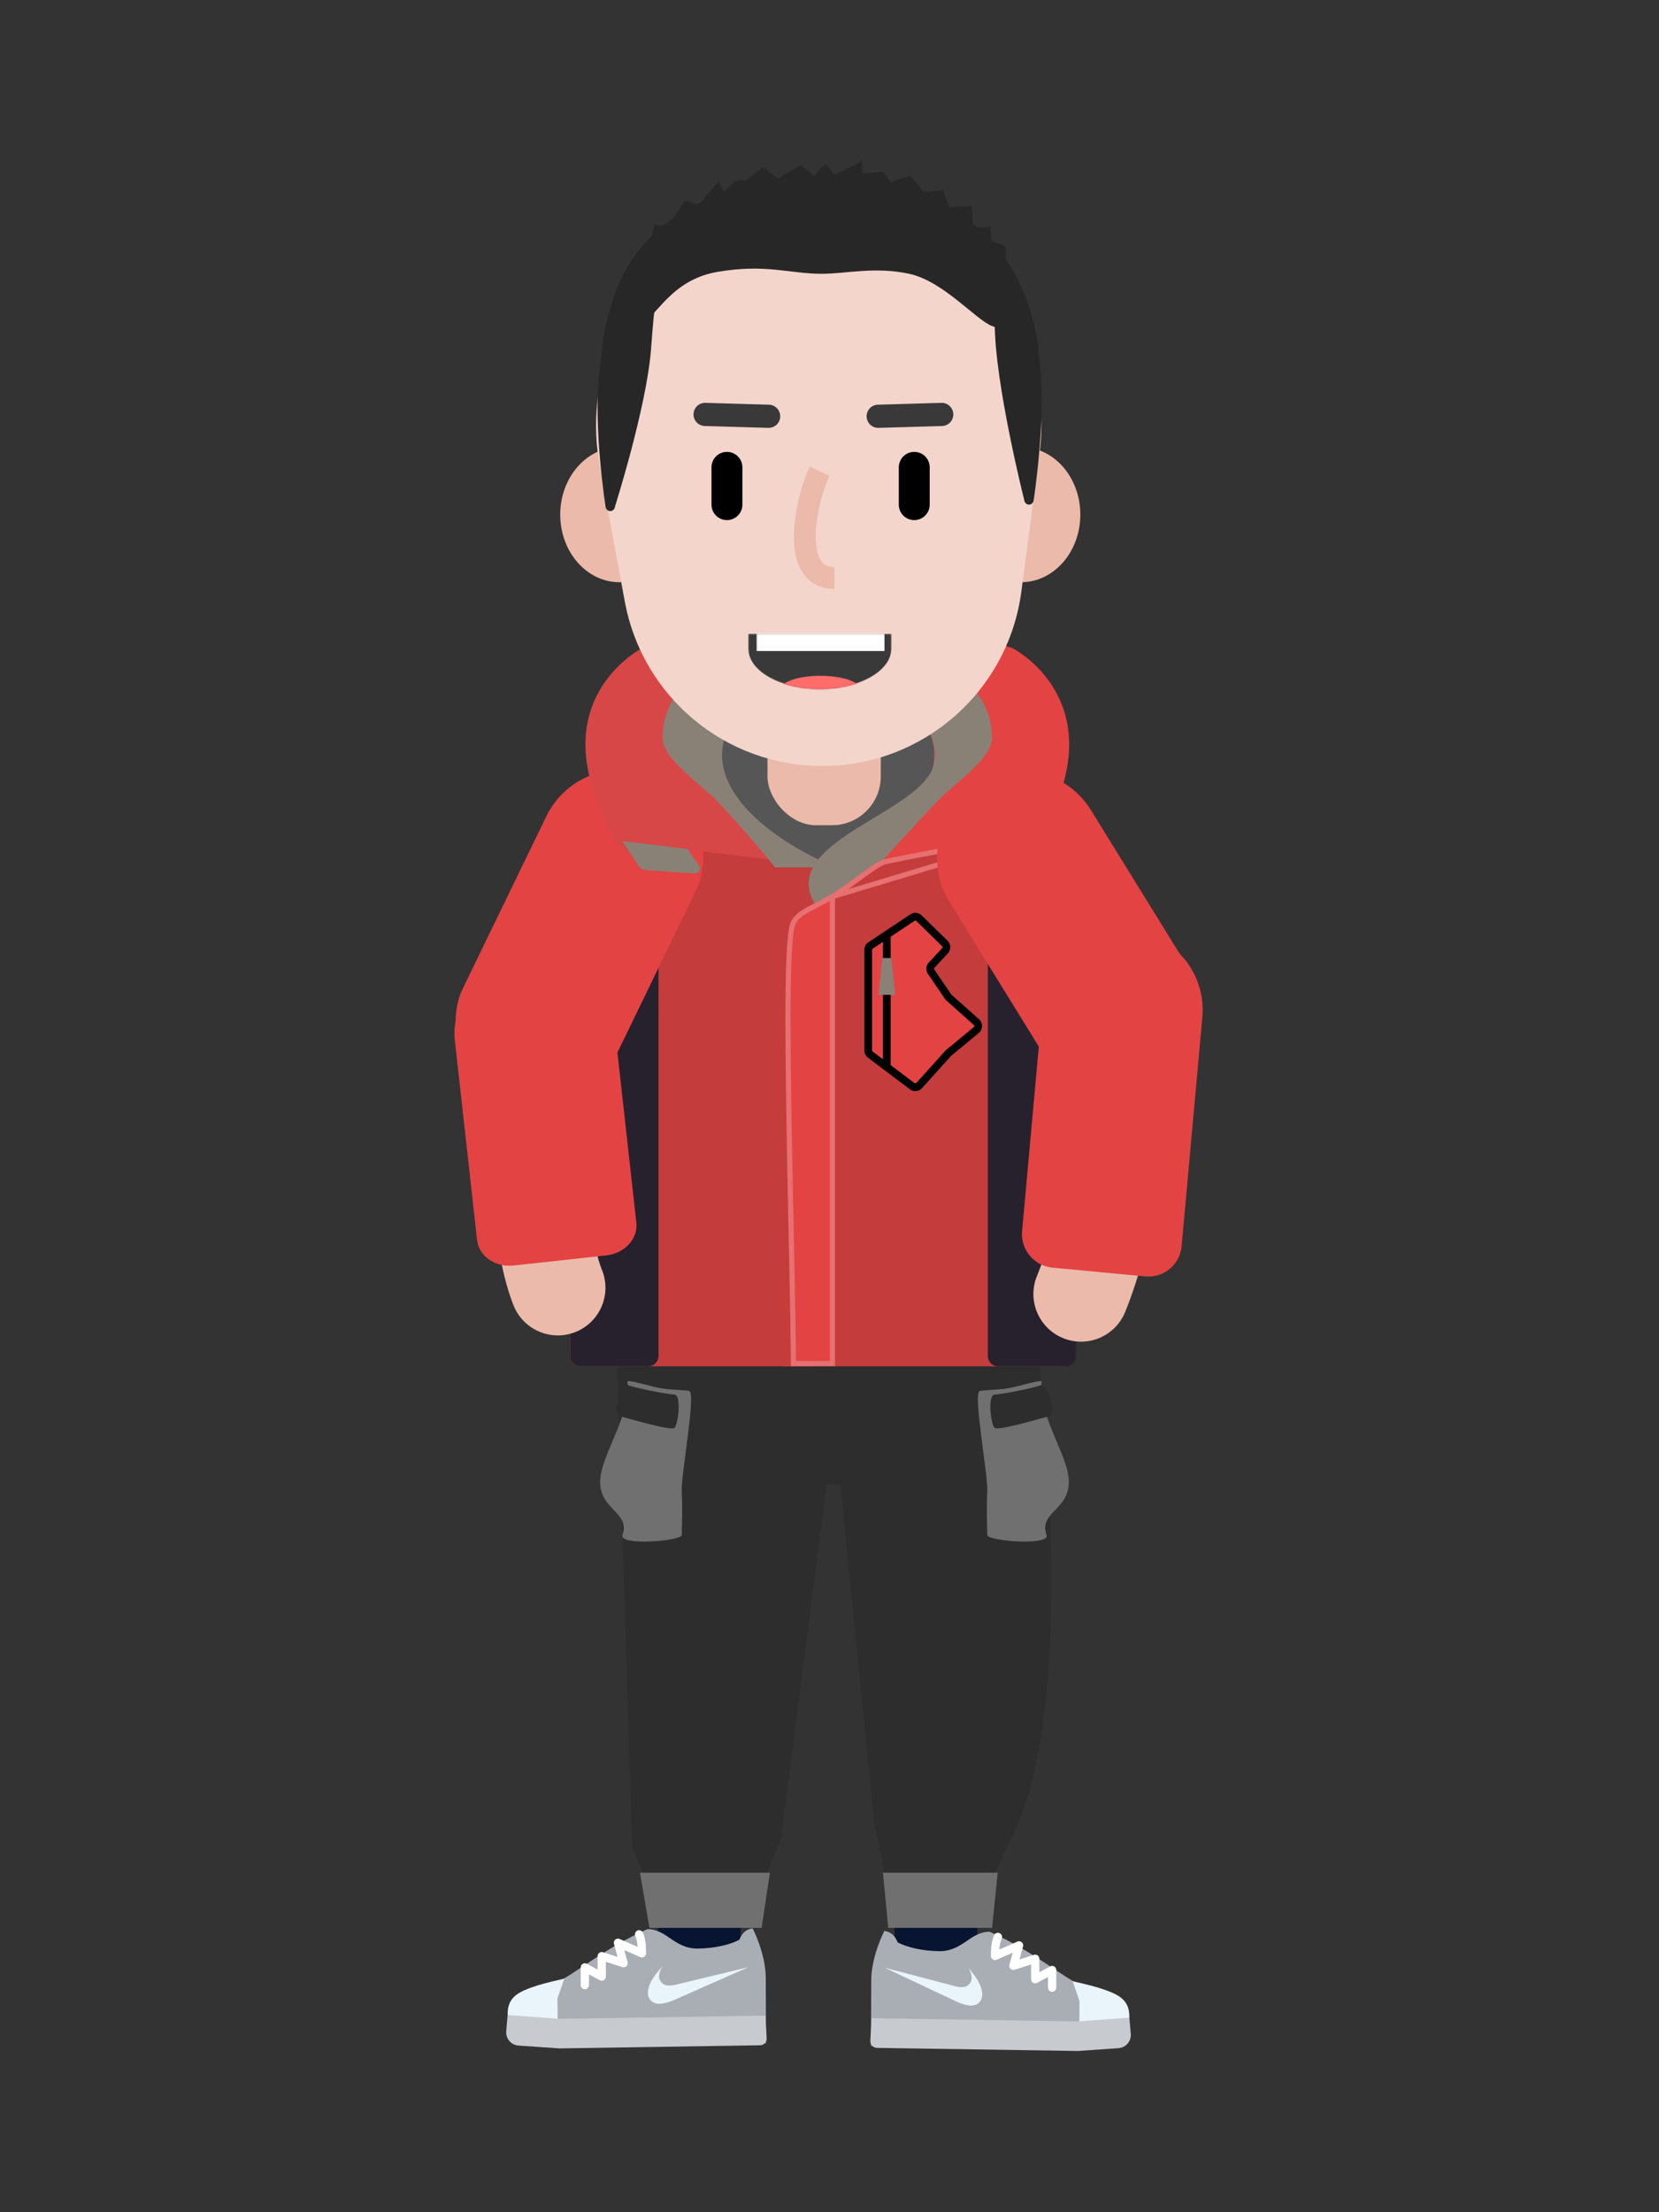 <svg xmlns="http://www.w3.org/2000/svg" xmlns:xlink="http://www.w3.org/1999/xlink" width="1200" height="1600" viewBox="0 0 1200 1600" id="character">
  <rect x="0" y="0" width="1200" height="1600" fill="#333333" stroke="none"/>
  <defs>
    <path id="path-1" d="M0.261,0.338 C0.205,0.884 0.177,1.435 0.177,1.987 L0.177,12.308 C0.177,27.867 23.389,40.475 52.011,40.475 C80.643,40.475 103.845,27.867 103.845,12.308 L103.845,1.987 C103.845,1.435 103.817,0.884 103.761,0.338 L0.261,0.338 Z"></path>
  </defs>
  <g id="gee_me_061" fill="none" fill-rule="evenodd" stroke="none" stroke-width="1">
    <g transform="translate(307 116)">
      <g id="lower-limb" fill-rule="nonzero" transform="translate(59.127 835.174)">
        <path id="Path" fill="#2D2D2D" d="M224.132,122.868 C290.83,122.868 344.9,95.363 344.9,61.434 C344.9,27.505 290.83,1.70530257e-13 224.132,1.70530257e-13 C157.433,1.70530257e-13 103.363,27.505 103.363,61.434 C103.363,95.363 157.433,122.868 224.132,122.868 Z"></path>
        <path id="Path" fill="#EBBAAA" d="M309.899 201.602C325.402 201.602 337.999 214.044 338.25 229.487L338.253 229.956 338.253 469.396C338.253 485.056 325.559 497.75 309.899 497.75 294.396 497.75 281.799 485.308 281.549 469.865L281.545 469.396 281.545 229.956C281.545 214.296 294.239 201.602 309.899 201.602ZM139.774 201.602C155.277 201.602 167.874 214.044 168.125 229.487L168.128 229.956 168.128 487.776C168.128 503.436 155.434 516.13 139.774 516.13 124.271 516.13 111.674 503.688 111.424 488.245L111.42 487.776 111.42 229.956C111.42 214.296 124.114 201.602 139.774 201.602Z"></path>
        <rect id="Rectangle" width="59.859" height="61.959" x="280.972" y="409.786" fill="#071532"></rect>
        <rect id="Rectangle" width="59.859" height="61.959" x="109.795" y="409.786" fill="#071532"></rect>
        <polygon id="Path" fill="#2D2D2D" points="246.316 9.451 79.341 9.451 91.238 385.376 106.482 421.116 180.942 421.116 198.857 378.556"></polygon>
        <path id="Path" fill="#2D2D2D" d="M229.514,0 L381.465,0 C381.465,0 414.951,240.446 374.12,358.136 C368.977,372.956 351.392,407.466 351.392,407.466 L275.112,410.616 L266.138,366.526 L229.514,0 Z"></path>
        <polygon id="Path" fill="#707070" points="96.782 403.256 190.782 403.256 184.767 443.166 103.612 443.166"></polygon>
        <polygon id="Path" fill="#707070" points="272.57 403.256 355.533 403.256 351.486 443.166 276.358 443.166"></polygon>
        <path id="Path" fill="#707070" d="M113.021,53.078 C106.094,52.144 90.373,46.948 87.708,47.823 C90.129,68.74 74.173,93.258 69.357,111.355 C61.51,140.835 90.59,140.252 84.129,159.032 C81.351,167.106 127.01,163.406 127.01,159.032 C127.01,154.653 127.676,139.475 127.01,127.508 C126.344,115.541 137.668,55.705 132.339,54.829 C127.01,53.953 121.681,54.245 113.021,53.078 Z"></path>
        <path id="Path" fill="#2D2D2D" d="M121.678,57.456 C116.349,57.164 94.367,53.078 87.706,50.451 C83.043,53.078 75.049,71.175 83.709,73.51 C92.368,75.845 119.013,83.627 121.678,81.583 C124.342,79.54 127.007,57.748 121.678,57.456 Z"></path>
        <path id="Path" fill="#707070" d="M361.971,53.078 C368.899,52.144 384.619,46.948 387.284,47.823 C384.863,68.74 400.819,93.258 405.635,111.355 C413.482,140.835 384.402,140.252 390.863,159.032 C393.641,167.106 347.982,163.406 347.982,159.032 C347.982,154.653 347.316,139.475 347.982,127.508 C348.648,115.541 337.324,55.705 342.653,54.829 C347.982,53.953 353.311,54.245 361.971,53.078 Z"></path>
        <path id="Path" fill="#2D2D2D" d="M353.312,57.456 C358.641,57.164 380.623,53.078 387.285,50.451 C391.947,53.078 399.941,71.175 391.281,73.51 C382.622,75.845 355.977,83.627 353.312,81.583 C350.648,79.54 347.983,57.748 353.312,57.456 Z"></path>
        <path id="Path" fill="#A9AEB4" d="M11.427,528.096 C11.239,506.496 14.18,493.366 32.951,484.536 C51.722,475.716 69.403,458.746 101.878,444.206 C101.878,444.206 106.153,443.396 113.111,447.166 C119.049,450.376 126.676,458.246 138.168,458.146 C150.647,458.036 161.768,455.396 168.677,451.766 C171.662,443.596 178.284,443.536 178.284,443.536 C178.284,443.536 187.608,461.286 187.763,479.116 C187.919,496.936 187.904,526.556 187.904,526.556 L11.427,528.096 Z"></path>
        <path id="Path" fill="#FFF" d="M94.922,445.1 C96.433,444.427 98.203,445.108 98.876,446.619 C99.62,448.294 100.156,450.128 100.521,452.121 L100.646,452.839 C101.073,455.437 101.171,457.752 101.171,461.586 C101.171,463.691 99.066,465.121 97.128,464.392 L96.967,464.326 L85.423,459.233 L87.819,467.919 C88.438,470.163 86.38,472.201 84.171,471.613 L84.013,471.566 L72.136,467.738 L72.136,478.396 C72.136,480.607 69.833,482.036 67.869,481.108 L67.715,481.03 L59.911,476.804 L59.911,484.516 C59.911,486.111 58.664,487.415 57.092,487.506 L56.916,487.511 C55.321,487.511 54.017,486.264 53.926,484.692 L53.921,484.516 L53.921,471.776 C53.921,469.565 56.224,468.136 58.188,469.064 L58.342,469.142 L66.146,473.368 L66.146,463.626 C66.146,461.654 68.011,460.238 69.889,460.726 L70.06,460.776 L80.569,464.163 L77.97,454.743 C77.313,452.361 79.65,450.279 81.915,451.144 L82.066,451.206 L95.077,456.945 L95.073,456.872 C94.998,455.67 94.876,454.614 94.684,453.505 L94.63,453.201 C94.345,451.648 93.94,450.262 93.403,449.053 C92.73,447.542 93.411,445.772 94.922,445.1 Z"></path>
        <path id="Path" fill="#EAF4FB" d="M18.53,486.186 C24.289,484.106 30.388,482.526 42.081,479.876 L37.112,494.176 L37.254,510.476 L3.971,510.766 C2.613,510.786 0.186,508.966 1.345,501.626 C2.793,492.436 10.347,489.156 18.53,486.186 Z"></path>
        <path id="Path" fill="#C7CBCF" d="M188.418,523.026 L187.494,506.626 L38.258,508.946 L1.047,506.216 L0.036,517.906 C-0.425,523.246 3.579,527.926 8.923,528.296 L38.445,530.336 L183.708,528.086 C186.431,528.046 188.571,525.746 188.418,523.026 Z"></path>
        <path id="Path" fill="#A9AEB4" d="M440.396,529.976 C440.585,508.376 437.643,495.246 418.872,486.416 C400.101,477.596 382.42,460.636 349.945,446.086 C349.945,446.086 345.67,445.276 338.712,449.046 C332.774,452.256 325.147,460.136 313.655,460.036 C301.176,459.926 290.055,457.276 283.146,453.656 C280.161,445.476 273.54,445.416 273.54,445.416 C273.54,445.416 264.215,463.166 264.06,480.996 C263.904,498.826 263.92,528.436 263.92,528.436 L440.396,529.976 Z"></path>
        <path id="Path" fill="#FFF" d="M352.947,448.501 C353.618,446.989 355.387,446.308 356.899,446.979 C358.357,447.626 359.043,449.294 358.488,450.768 L358.422,450.931 C357.887,452.136 357.483,453.515 357.199,455.057 C357.005,456.108 356.875,457.097 356.79,458.187 L356.745,458.835 L369.757,453.096 C372.017,452.099 374.418,454.108 373.893,456.474 L373.853,456.633 L371.255,466.049 L381.762,462.656 C383.639,462.05 385.561,463.391 385.672,465.328 L385.677,465.506 L385.677,475.254 L393.479,471.023 C395.424,469.969 397.778,471.313 397.897,473.483 L397.902,473.656 L397.902,486.396 C397.902,488.05 396.561,489.391 394.907,489.391 C393.312,489.391 392.008,488.144 391.917,486.572 L391.912,486.396 L391.912,478.686 L384.11,482.919 C382.165,483.973 379.811,482.629 379.692,480.459 L379.687,480.286 L379.687,469.619 L367.812,473.456 C365.596,474.171 363.471,472.202 363.964,469.969 L364.004,469.809 L366.4,461.123 L354.856,466.216 C352.93,467.066 350.772,465.716 350.657,463.65 L350.652,463.476 L350.655,462.462 C350.675,458.871 350.815,456.646 351.308,453.971 C351.673,451.992 352.207,450.168 352.947,448.501 Z"></path>
        <path id="Path" fill="#EAF4FB" d="M433.294,488.076 C427.534,485.986 421.435,484.406 409.742,481.756 L414.711,496.066 L414.569,512.366 L447.852,512.656 C449.21,512.666 451.637,510.856 450.479,503.506 C449.031,494.326 441.477,491.036 433.294,488.076 Z"></path>
        <path id="Path" fill="#C7CBCF" d="M263.405,524.906 L264.329,508.506 L413.565,510.826 L450.776,508.096 L451.787,519.796 C452.248,525.126 448.245,529.806 442.9,530.176 L413.379,532.216 L268.115,529.966 C265.392,529.926 263.252,527.626 263.405,524.906 Z"></path>
        <path id="Path" fill="#EAF4FB" d="M123.258 484.106C118.862 485.296 115.329 485.106 113.341 483.546 108.22 479.466 111.58 473.336 113.004 470.926 110.454 473.866 107.921 476.806 105.935 480.026 102.804 485.056 101.444 490.586 103.491 494.156 107.161 500.586 116.153 497.696 121.891 495.156L175.137 471.616 123.258 484.106ZM324.238 485.226C328.504 486.476 331.953 486.336 333.921 484.806 338.99 480.806 335.826 474.626 334.482 472.196 336.914 475.166 339.331 478.146 341.208 481.396 344.169 486.466 345.393 492.016 343.331 495.556 339.633 501.936 330.917 498.916 325.368 496.296L273.872 472.006 324.238 485.226Z"></path>
      </g>
      <g id="upper-limb" fill-rule="nonzero" transform="translate(.733 335.908)">
        <path id="Path" fill="#565656" d="M389.851,108.155 C389.851,145.315 343.437,175.439 286.183,175.439 C228.929,175.439 182.515,145.315 182.515,108.155 C182.515,70.995 228.929,40.87 286.183,40.87 C343.437,40.87 389.851,70.995 389.851,108.155 Z"></path>
        <path id="Path" fill="#C43C3C" d="M104.766,126.1 C104.766,120.977 109.817,117.382 114.657,119.062 L282.174,177.177 C285.172,178.217 287.182,181.042 287.182,184.215 L287.182,528.834 C287.182,532.948 283.847,536.283 279.732,536.283 L112.216,536.283 C108.101,536.283 104.766,532.948 104.766,528.834 L104.766,126.1 Z"></path>
        <path id="Path" fill="#27212D" d="M104.766,133.513 C104.766,126.891 112.76,123.56 117.462,128.224 L166.359,176.729 C167.769,178.127 168.562,180.031 168.562,182.018 L168.562,528.834 C168.562,532.948 165.226,536.283 161.112,536.283 L112.216,536.283 C108.101,536.283 104.766,532.948 104.766,528.834 L104.766,133.513 Z"></path>
        <path id="Path" fill="#EBBAAA" d="M64.455,244.375 C72.414,227.091 92.878,219.531 110.162,227.49 C127.273,235.369 134.854,255.505 127.281,272.677 L127.047,273.197 C117.702,293.491 113.172,331.271 114.497,374.732 L114.539,376.05 C115.798,414.041 121.574,451.381 127.386,465.815 L127.562,466.246 C134.872,483.815 126.555,503.982 108.987,511.292 C91.418,518.602 71.25,510.285 63.94,492.716 C54.215,469.342 47.191,424.301 45.668,378.333 C43.885,324.515 49.517,276.816 64.455,244.375 Z"></path>
        <rect id="Rectangle" width="120.822" height="259.768" x="51.008" y="97.625" fill="#E44343" rx="60.411" transform="rotate(25.874 111.42 227.509)"></rect>
        <path id="Path" fill="#E44343" d="M145.302,437.908 C145.577,449.604 134.953,459.323 121.578,459.609 L54.117,461.048 C40.756,461.332 29.708,452.096 29.433,440.412 L26.013,295.011 C25.354,267.014 50.784,243.753 82.798,243.07 C114.778,242.388 141.223,264.496 141.881,292.464 L145.302,437.908 Z" transform="rotate(-5 85.653 352.054)"></path>
        <path id="Path" fill="#C43C3C" d="M467.604,125.584 C467.604,120.612 462.825,117.035 458.054,118.437 L257.642,177.342 C254.471,178.274 252.293,181.184 252.293,184.489 L252.293,528.834 C252.293,532.948 255.629,536.283 259.743,536.283 L460.154,536.283 C464.269,536.283 467.604,532.948 467.604,528.834 L467.604,125.584 Z"></path>
        <path id="Path" fill="#27212D" d="M470.595,133.513 C470.595,126.891 462.601,123.56 457.899,128.224 L409.003,176.729 C407.592,178.127 406.799,180.031 406.799,182.018 L406.799,528.834 C406.799,532.948 410.135,536.283 414.249,536.283 L463.146,536.283 C467.26,536.283 470.595,532.948 470.595,528.834 L470.595,133.513 Z"></path>
        <path id="Path" fill="#E44343" d="M367.734,99.121 C363.033,135.977 310.081,165.356 284.193,175.439 L424.408,158.686 C424.408,158.686 436.583,191.726 460.092,119.131 C483.601,46.536 424.408,16.753 424.408,16.753 L367.734,0 L305.183,46.536 C327.993,48.707 372.436,62.265 367.734,99.121 Z"></path>
        <path id="Path" fill="#898176" d="M283.332,204.346 C250.031,156.402 363.338,136.014 368.059,99.147 C372.781,62.281 328.155,48.72 305.252,46.548 L368.059,0 L368.059,28.394 C368.059,28.394 409.791,40.031 409.791,81.925 C409.791,97.314 381.951,114.887 368.059,129.869 C344.136,155.671 327.738,173.476 327.738,173.476 L283.332,204.346 Z"></path>
        <path id="Path" fill="#EBBAAA" d="M477.015,246.114 C494.299,238.155 514.763,245.715 522.722,262.999 C538.171,296.55 540.075,341.538 532.57,393.669 L532.233,395.968 C526.626,433.563 516.006,473.235 506.024,497.227 C498.714,514.796 478.546,523.113 460.977,515.803 C443.409,508.493 435.092,488.325 442.402,470.757 C450.206,452 459.464,417.286 464.221,384.832 L464.364,383.849 C470.083,344.127 468.762,311.173 460.386,292.386 L460.13,291.821 C452.171,274.536 459.731,254.073 477.015,246.114 Z"></path>
        <path id="Path" fill="#E44343" d="M438.272,442.915 C437.996,456.29 448.621,467.403 461.995,467.73 L529.457,469.375 C542.817,469.701 553.865,459.139 554.14,445.777 L557.561,279.507 C558.219,247.491 532.789,220.891 500.776,220.11 C468.796,219.33 442.351,244.612 441.693,276.594 L438.272,442.915 Z" transform="rotate(4 497.92 344.737)"></path>
        <path id="Path" fill="#D84747" d="M213.608,99.121 C218.31,135.977 271.262,165.356 297.15,175.439 L156.934,158.686 C156.934,158.686 144.76,191.726 121.25,119.131 C97.741,46.536 156.934,16.753 156.934,16.753 L213.608,0 L276.159,46.536 C253.35,48.707 208.906,62.265 213.608,99.121 Z"></path>
        <path id="Path" fill="#898176" d="M153.918 174.004 142.646 156.499 189.579 162.128 197.942 174.011C199.749 176.578 197.765 180.092 194.634 179.871L159.657 177.402C157.315 177.236 155.189 175.977 153.918 174.004ZM297.15 175.439C271.159 165.356 219.621 136.442 214.901 99.586 210.18 62.73 253.177 48.707 276.076 46.536L213.277 0 213.277 28.387C213.277 28.387 171.552 40.021 171.552 81.902 171.552 97.288 199.388 114.856 213.277 129.834 237.197 155.628 252.896 175.439 252.896 175.439L297.15 175.439Z"></path>
        <path id="Path" fill="#E44343" d="M266.17,534.29 C265.334,434.749 257.809,231.6 266.17,215.328 C270.324,207.246 281.17,204.492 294.393,196.568 L294.393,534.29 L266.17,534.29 Z"></path>
        <path id="Shape" fill="#E77070" d="M331.465,169.626 L335.519,168.784 C376.827,160.262 415.331,154.02 423.07,156.061 L423.301,156.127 L429.1,157.936 L296.255,197.952 L296.255,536.152 L264.323,536.152 L264.235,526.537 C264.084,511.915 263.846,497.644 263.278,469.34 L261.885,401.456 L261.672,390.687 C259.466,276.522 259.842,223.567 264.513,214.477 C266.567,210.481 269.925,207.624 275.719,204.403 L276.214,204.131 C276.612,203.937 288.556,197.835 293.076,195.183 L293.435,194.97 L293.978,194.643 C296.341,193.206 298.867,191.54 301.689,189.573 L303.001,188.652 C304.038,187.919 305.122,187.142 306.314,186.278 L315.589,179.526 C324.98,172.725 326.982,171.523 330.852,169.884 L331.465,169.626 Z M292.53,532.427 L292.53,199.769 L290.564,200.84 C287.68,202.395 284.343,204.138 281.831,205.436 L277.99,207.404 L277.53,207.658 L276.636,208.164 C272.284,210.672 269.709,212.876 268.129,215.622 L267.974,215.899 L267.826,216.179 C263.574,224.455 263.239,280.267 265.469,394.325 L267.289,483.836 C267.673,503.778 267.852,515.592 267.975,528.02 L268.016,532.427 L292.53,532.427 Z M305.914,191.152 L409.695,159.89 L408.174,160.05 C391.861,161.817 364.244,166.667 336.223,172.443 L332.572,173.2 L331.94,173.47 C328.668,174.887 326.51,176.224 318.084,182.319 L307.987,189.665 L305.914,191.152 Z"></path>
        <rect id="Rectangle" width="121.929" height="257.64" x="404.267" y="95.092" fill="#E44343" rx="60.964" transform="scale(-1 1)rotate(31.689 0 -1415.331)"></rect>
        <path id="Path" fill="#E44343" d="M320.267,307.837 L320.267,235.035 C320.267,233.789 320.89,232.625 321.928,231.934 L352.306,211.716 C353.771,210.741 355.718,210.924 356.976,212.154 L375.717,230.498 C377.162,231.912 377.215,234.22 375.837,235.699 L366.061,246.193 C364.875,247.466 364.729,249.391 365.709,250.83 L378.057,268.945 C378.228,269.196 378.429,269.425 378.656,269.627 L398.572,287.387 C400.275,288.906 400.225,291.585 398.466,293.038 L378.525,309.519 C378.385,309.635 378.253,309.761 378.131,309.896 L357.104,333.221 C355.811,334.655 353.636,334.863 352.094,333.701 L321.748,310.811 C320.815,310.107 320.267,309.006 320.267,307.837 Z"></path>
        <path id="Path-Copy" fill="#000" d="M350.758,209.391 L320.38,229.609 C318.564,230.818 317.473,232.854 317.473,235.035 L317.473,307.837 C317.473,309.883 318.432,311.809 320.065,313.041 L350.411,335.932 C353.111,337.966 356.916,337.601 359.178,335.092 L380.206,311.767 C380.234,311.735 380.269,311.702 380.307,311.67 L400.245,295.192 C403.323,292.649 403.411,287.961 400.431,285.302 L380.515,267.542 C380.457,267.491 380.408,267.435 380.365,267.372 L368.017,249.257 C367.772,248.897 367.808,248.415 368.105,248.098 L377.881,237.603 C380.292,235.015 380.199,230.976 377.67,228.502 L358.929,210.157 C356.727,208.005 353.321,207.685 350.758,209.391 Z M354.933,214.074 L355.021,214.151 L373.762,232.495 C374.124,232.848 374.137,233.425 373.793,233.795 L364.017,244.289 C361.941,246.517 361.685,249.885 363.4,252.403 L375.748,270.519 C376.048,270.958 376.401,271.36 376.798,271.714 L396.712,289.472 C397.138,289.852 397.126,290.522 396.686,290.884 L376.745,307.366 C376.499,307.57 376.27,307.789 376.058,308.023 L355.029,331.351 C354.706,331.709 354.161,331.761 353.775,331.47 L323.43,308.581 C323.197,308.405 323.06,308.13 323.06,307.837 L323.06,235.035 C323.06,234.724 323.216,234.433 323.476,234.26 L353.853,214.042 C354.187,213.82 354.62,213.838 354.933,214.074 Z"></path>
        <polygon id="Path" fill="#000" points="336.524 224.161 336.524 320.234 330.937 320.234 330.937 224.161"></polygon>
        <polygon id="Path" fill="#898176" points="330.502 241.026 336.952 241.026 339.716 267.599 327.738 267.599"></polygon>
      </g>
      <g id="hand" transform="translate(98.221 .826)">
        <rect id="Rectangle" width="81.946" height="110.813" x="149.923" y="369.233" fill="#EBBAAA" fill-rule="nonzero" rx="35.303"></rect>
        <path id="Path" fill="#EBBAAA" fill-rule="nonzero" d="M42.835 304.265C19.178 304.265 0 282.377 0 255.377 0 228.376 19.178 206.488 42.835 206.488 66.493 206.488 85.671 228.376 85.671 255.377 85.671 282.377 66.493 304.265 42.835 304.265ZM333.372 304.265C309.715 304.265 290.537 282.377 290.537 255.377 290.537 228.376 309.715 206.488 333.372 206.488 357.03 206.488 376.208 228.376 376.208 255.377 376.208 282.377 357.03 304.265 333.372 304.265Z"></path>
        <path id="Path" fill="#F4D5CC" fill-rule="nonzero" d="M28.648,220.537 C10.357,121.574 86.327,30.276 186.966,30.276 C284.254,30.276 359.315,115.897 346.582,212.348 L333.562,310.97 C324.024,383.215 262.432,437.211 189.56,437.211 C119.521,437.211 59.457,387.23 46.727,318.358 L28.648,220.537 Z"></path>
        <path id="Path" fill="#272727" fill-rule="nonzero" d="M28.215 153.475C32.594 114.345 30.479 119.307 49.501 77.497 68.522 35.687 101.01 65.22 84.207 83.229 67.403 101.238 68.91 94.745 65.65 136.183 62.391 177.621 39.659 249.413 39.659 249.413 39.49 251.357 37.997 252.834 36.216 252.834 34.355 252.834 32.832 251.237 32.753 249.217 32.753 249.217 23.837 192.604 28.215 153.475ZM347.058 147.876C342.679 108.376 344.794 126.707 325.772 84.5 306.75 42.294 289.947 59.305 306.75 77.485 323.554 95.665 314.278 72.861 314.278 116.627 314.278 160.394 335.614 244.723 335.614 244.723 335.783 246.686 337.276 248.177 339.057 248.177 340.918 248.177 342.441 246.565 342.52 244.526 342.52 244.526 351.436 187.376 347.058 147.876Z"></path>
        <path id="Path" fill="#393939" fill-rule="nonzero" d="M105.036 174.543 150.987 175.875C155.613 176.009 159.255 179.868 159.121 184.495 158.99 189.037 155.267 192.631 150.753 192.633L150.501 192.629 104.55 191.297C99.923 191.163 96.282 187.304 96.416 182.677 96.547 178.135 100.27 174.541 104.784 174.539L105.036 174.543ZM275.71 174.543C280.337 174.409 284.196 178.051 284.33 182.677 284.462 187.22 280.954 191.023 276.447 191.286L276.196 191.297 230.245 192.629C225.618 192.763 221.759 189.122 221.625 184.495 221.493 179.952 225.001 176.149 229.508 175.886L229.759 175.875 275.71 174.543Z"></path>
        <path id="Path" fill="#EBBAAA" fill-rule="nonzero" d="M180.454,220.647 L194.826,227.285 C189.201,239.463 184.846,257.536 184.846,271.306 C184.846,278.744 186.076,284.587 188.356,288.29 C190.397,291.604 193.278,293.253 197.965,293.337 L198.349,293.341 L198.349,309.171 C187.968,309.171 179.869,304.699 174.876,296.591 C170.824,290.009 169.016,281.419 169.016,271.306 C169.016,255.401 173.745,235.505 180.123,221.373 L180.454,220.647 Z"></path>
        <path id="Path" fill="#000" fill-rule="nonzero" d="M256.084,209.998 C262.157,209.998 267.099,214.843 267.255,220.879 L267.258,221.172 L267.258,248.177 C267.258,254.348 262.255,259.351 256.084,259.351 C250.01,259.351 245.069,254.506 244.913,248.47 L244.91,248.177 L244.91,221.172 C244.91,215.001 249.912,209.998 256.084,209.998 Z"></path>
        <path id="Path" fill="#272727" d="M189.45,12.087 L189.449,12.087 C189.38,12.087 189.311,12.087 189.241,12.087 C189.172,12.087 189.102,12.087 189.033,12.087 L189.032,12.087 C144.747,12.203 40.044,23.507 31.001,135.826 C42.775,125.169 40.366,125.978 56.518,119.023 C69.512,113.429 79.186,85.715 113.914,79.784 C148.642,73.854 166.27,81.196 189.032,81.196 C206.789,81.196 227.57,75.831 252.432,81.196 C277.294,86.562 300.964,114.872 312.48,119.023 C335.939,127.481 323.13,123.22 346.058,135.826 C331.044,24.438 233.733,12.203 189.45,12.087 Z"></path>
        <polygon id="Path" fill="#272727" fill-rule="nonzero" points="68.145 45.457 60.13 77.727 181.852 54.806 323.041 88.115 321.966 61.201 311.824 57.56 311.18 47.248 298.606 47.983 297.611 32.046 281.445 32.991 277.091 21.014 262.722 21.854 253.429 10.166 238.844 14.782 233.885 7.545 218.617 8.437 218.09 0 197.961 9.644 192.045 1.522 183.591 10.484 174.083 2.572 157.546 12.006 146.242 4.199 135.093 13.318 127.011 13.791 118.498 21.815 114.437 14.525 100.165 31.354 90.051 28.182 78.17 47.223"></polygon>
        <path id="Path" fill="#000" fill-rule="nonzero" d="M120.594,209.998 C126.667,209.998 131.609,214.843 131.765,220.879 L131.768,221.172 L131.768,248.177 C131.768,254.348 126.765,259.351 120.594,259.351 C114.52,259.351 109.579,254.506 109.423,248.47 L109.419,248.177 L109.419,221.172 C109.419,215.001 114.422,209.998 120.594,209.998 Z"></path>
        <g id="Clipped" transform="translate(135.779 341.174)">
          <mask id="mask-2" fill="#fff">
            <use xlink:href="#path-1"></use>
          </mask>
          <path id="Path" fill="#393939" d="M0.177,0.349 L0.177,10.945 C0.177,27.257 23.389,40.475 52.011,40.475 C80.643,40.475 103.845,27.257 103.845,10.945 L103.845,0.349 L0.177,0.349 Z" mask="url(#mask-2)"></path>
          <path id="Path" fill="#FF6C6C" fill-rule="nonzero" d="M52.421,49.729 C68.111,49.729 80.83,45.49 80.83,40.26 C80.83,35.03 68.111,30.79 52.421,30.79 C36.731,30.79 24.012,35.03 24.012,40.26 C24.012,45.49 36.731,49.729 52.421,49.729 Z" mask="url(#mask-2)"></path>
          <rect id="Rectangle" width="92.703" height="12.959" x="6.067" y="-.11" fill="#FFF" fill-rule="nonzero" mask="url(#mask-2)"></rect>
        </g>
      </g>
    </g>
  </g>
</svg>
